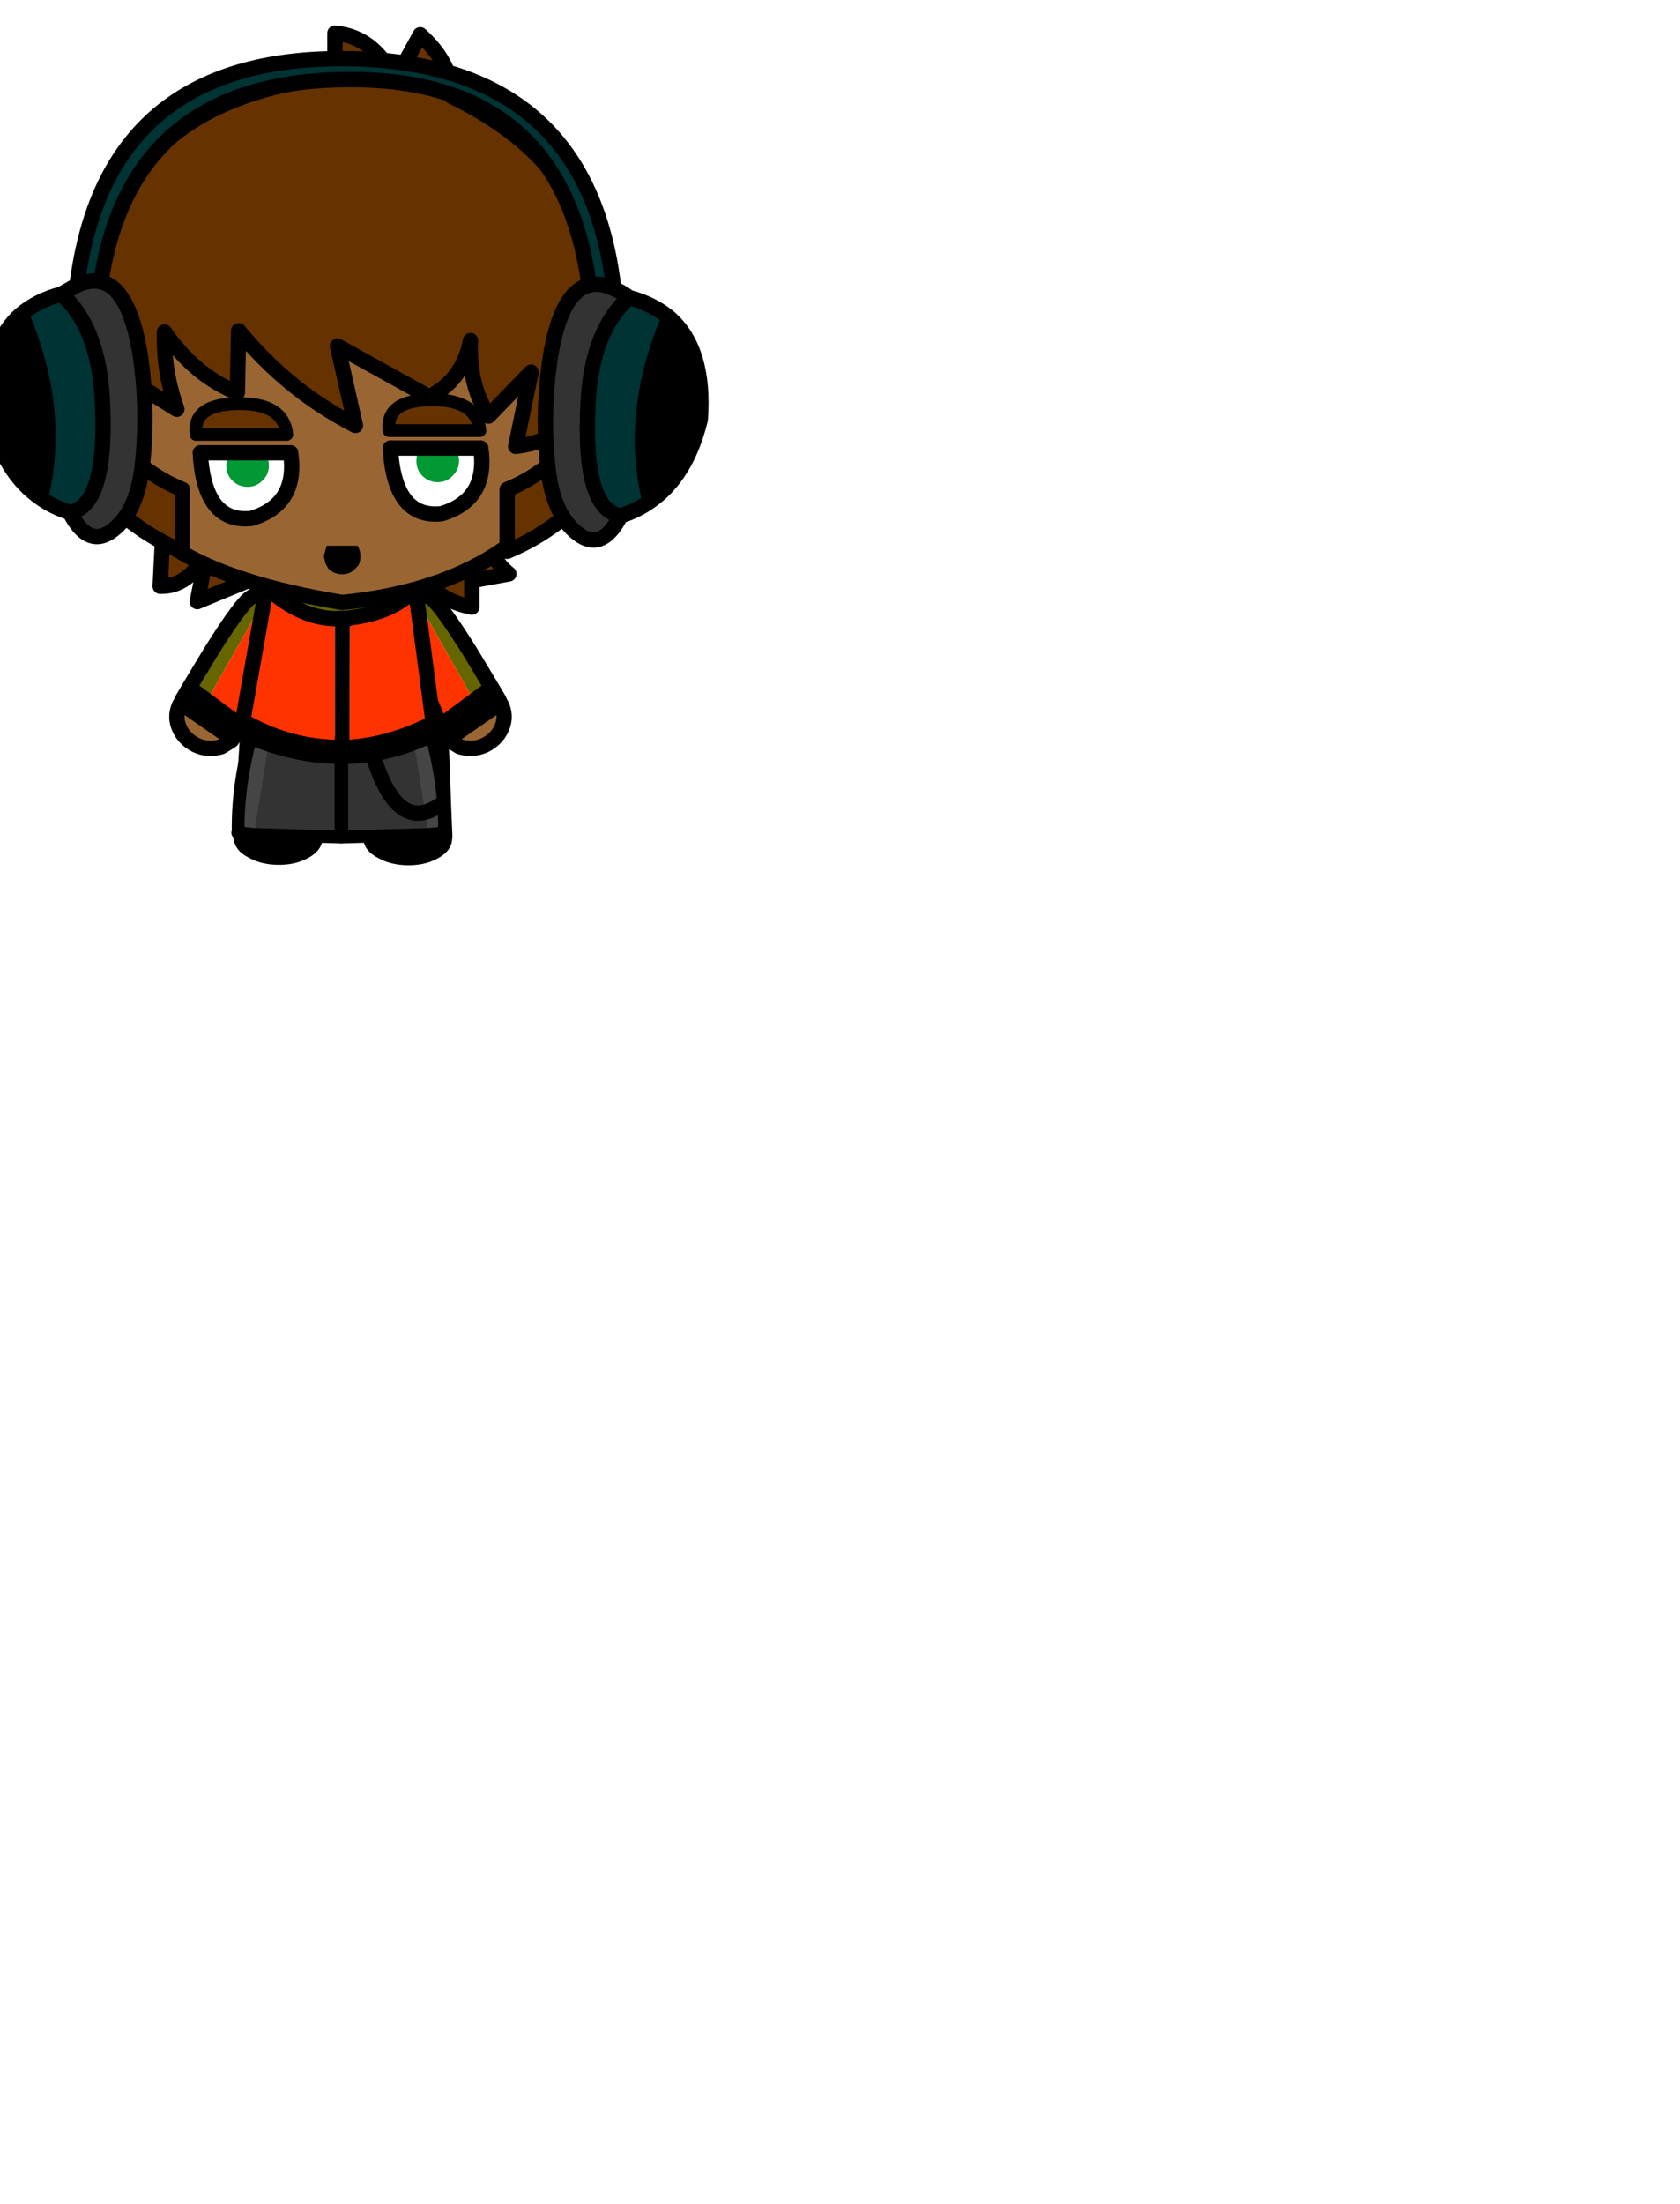 <?xml version="1.0" encoding="UTF-8" standalone="no"?>
<svg xmlns:xlink="http://www.w3.org/1999/xlink" height="118.85px" width="90.65px" xmlns="http://www.w3.org/2000/svg">
  <g transform="matrix(0.46, 0.0, 0.0, 0.46, -2.35, -3.85)">
    <use height="11.3" id="mc1800" transform="matrix(1.0, 0.0, 0.0, 1.0, 23.0, 69.15)" width="42.7" xlink:href="#sprite0"/>
      <use height="18.85" id="mc1700" transform="matrix(0.995, 0.101, -0.101, 0.995, 48.837, 90.502)" width="10.9" xlink:href="#sprite2"/>
      <use height="18.85" id="mc1600" transform="matrix(0.995, 0.101, -0.101, 0.995, 33.637, 90.452)" width="10.9" xlink:href="#sprite2"/>
      <use height="15.05" id="mc1500" transform="matrix(-1.0, 0.0, 0.0, 1.0, 58.05, 92.2)" width="13.6" xlink:href="#sprite3"/>
      <use height="8.3" transform="matrix(1.0, 0.0, 0.0, 1.0, 48.05, 96.3)" width="9.55" xlink:href="#shape6"/>
      <use height="20.35" id="mc1300" transform="matrix(0.996, 0.069, -0.069, 0.996, 26.032, 76.392)" width="13.05" xlink:href="#sprite5"/>
      <use height="15.05" id="mc1200" transform="matrix(1.0, 0.0, 0.0, 1.0, 32.25, 92.2)" width="13.6" xlink:href="#sprite3"/>
      <use height="20.35" id="mc1100" transform="matrix(-0.996, 0.069, 0.069, 0.996, 64.068, 76.392)" width="13.05" xlink:href="#sprite5"/>
      <use height="27.2" id="mc1000" transform="matrix(1.0, 0.0, 0.0, 1.0, 32.45, 70.75)" width="24.5" xlink:href="#sprite9"/>
      <use height="45.0" id="mc900" transform="matrix(1.0, 0.0, 0.0, 1.0, 17.6, 34.9)" width="57.15" xlink:href="#sprite12"/>
      <use height="5.1" id="mc800" transform="matrix(1.0, 0.0, 0.0, 1.0, 27.3, 54.95)" width="12.2" xlink:href="#sprite14"/>
      <use height="9.55" id="mc700" transform="matrix(1.0, 0.0, 0.0, 1.0, 27.7, 60.55)" width="12.55" xlink:href="#sprite16"/>
      <use height="5.1" id="mc600" transform="matrix(1.0, 0.0, 0.0, 1.0, 49.95, 54.5)" width="12.2" xlink:href="#sprite14"/>
      <use height="9.55" id="mc500" transform="matrix(1.0, 0.0, 0.0, 1.0, 50.0, 60.0)" width="12.55" xlink:href="#sprite16"/>
      <use height="62.55" id="mc400" transform="matrix(1.0, 0.0, 0.0, 1.0, 15.75, 11.35)" width="61.0" xlink:href="#sprite18"/>
      <use height="58.25" id="mc300" transform="matrix(1.0, 0.0, 0.0, 1.0, 3.0, 14.35)" width="85.2" xlink:href="#sprite20"/>
      <use height="3.35" transform="matrix(1.365, 0.0, 0.0, 1.0, 43.088, 72.35)" width="3.15" xlink:href="#shape25"/>
      <use height="0.0" id="hat" transform="matrix(1.0, 0.0, 0.0, 1.0, 11.95, -8.5)" width="0.0" xlink:href="#sprite22"/>
  </g>
  <defs>
    <g id="shape0" transform="matrix(1.0, 0.0, 0.0, 1.0, -0.1, -0.2)">
      <path d="M77.5 13.45 Q90.75 26.75 90.75 45.55 90.75 64.35 77.5 77.6 64.2 90.85 45.4 90.85 26.6 90.85 13.35 77.6 0.1 64.35 0.1 45.55 0.1 26.75 13.35 13.45 26.6 0.2 45.4 0.2 64.2 0.2 77.5 13.45" fill="#ff0000" fill-rule="evenodd" stroke="none"/>
    </g>
    <g id="sprite0" transform="matrix(1.0, 0.0, 0.0, 1.0, 0.9, 0.9)">
      <use height="9.5" id="mc100" transform="matrix(1.0, 0.0, 0.0, 1.0, 0.0, 0.0)" width="40.9" xlink:href="#sprite1"/>
      <use height="11.3" transform="matrix(1.0, 0.0, 0.0, 1.0, -0.9, -0.9)" width="42.7" xlink:href="#shape2"/>
    </g>
    <g id="sprite1" transform="matrix(1.0, 0.0, 0.0, 1.0, 0.0, 0.0)">
      <use height="9.5" transform="matrix(1.0, 0.0, 0.0, 1.0, 0.0, 0.0)" width="40.9" xlink:href="#shape1"/>
    </g>
    <g id="shape1" transform="matrix(1.0, 0.0, 0.0, 1.0, 0.0, 0.0)">
      <path d="M36.55 9.5 Q32.25 8.65 30.45 5.3 L38.95 1.45 Q38.65 3.8 40.9 5.6 L36.55 6.4 36.55 9.5 M10.65 6.25 L4.35 8.85 5.5 3.05 10.65 6.25 M5.5 3.05 Q3.3 7.15 0.0 7.05 L0.35 0.0 5.5 3.05" fill="#663300" fill-rule="evenodd" stroke="none"/>
    </g>
    <g id="shape2" transform="matrix(1.0, 0.0, 0.0, 1.0, 0.9, 0.9)">
      <path d="M30.45 5.3 L38.95 1.45 Q38.65 3.8 40.9 5.6 L36.55 6.4 36.55 9.5 Q32.25 8.65 30.45 5.3 M0.0 7.05 L0.35 0.0 5.5 3.05 10.65 6.25 4.35 8.85 5.5 3.05 Q3.3 7.15 0.0 7.05" fill="none" stroke="#000000" stroke-linecap="round" stroke-linejoin="round" stroke-width="1.8"/>
    </g>
    <g id="sprite2" transform="matrix(1.0, 0.0, 0.0, 1.0, 4.95, 9.5)">
      <use height="18.85" transform="matrix(1.0, 0.0, 0.0, 1.0, -4.95, -9.5)" width="10.9" xlink:href="#shape3"/>
    </g>
    <g id="shape3" transform="matrix(1.0, 0.0, 0.0, 1.0, 4.95, 9.5)">
      <path d="M5.05 5.55 L5.05 5.7 Q5.15 6.65 3.9 7.45 2.7 8.25 0.95 8.4 -0.8 8.55 -2.15 7.95 -3.45 7.45 -3.55 6.5 L-3.55 6.35 -3.5 6.35 4.7 5.5 5.05 5.55" fill="#000000" fill-rule="evenodd" stroke="none"/>
      <path d="M-3.55 6.1 L-3.65 3.85 -4.05 -6.3 Q-4.1 -7.15 -3.15 -7.75 -2.1 -8.4 -0.55 -8.55 L2.1 -8.25 Q3.15 -7.75 3.3 -7.0 L3.35 -6.85 3.35 -6.65 4.7 3.05 5.05 5.45 4.7 5.5 -3.5 6.35 -3.55 6.1 M-3.65 3.85 L4.7 3.05 -3.65 3.85" fill="#ffffff" fill-rule="evenodd" stroke="none"/>
      <path d="M-3.55 6.1 L-3.65 3.85 -4.05 -6.3 Q-4.1 -7.15 -3.15 -7.75 -2.1 -8.4 -0.55 -8.55 L2.1 -8.25 Q3.15 -7.75 3.3 -7.0 L3.35 -6.85 3.35 -6.65 4.7 3.05 5.05 5.45 5.05 5.55 5.05 5.7 Q5.15 6.65 3.9 7.45 2.7 8.25 0.95 8.4 -0.8 8.55 -2.15 7.95 -3.45 7.45 -3.55 6.5 L-3.55 6.35 -3.55 6.1 M-3.5 6.35 L4.7 5.5 M-3.55 6.35 L-3.5 6.35 M4.7 3.05 L-3.65 3.85" fill="none" stroke="#000000" stroke-linecap="round" stroke-linejoin="round" stroke-width="1.8"/>
    </g>
    <g id="sprite3" transform="matrix(1.0, 0.0, 0.0, 1.0, 0.05, 0.75)">
      <use height="13.55" id="mc200" transform="matrix(1.0, 0.0, 0.0, 1.0, 0.75, 0.0)" width="12.05" xlink:href="#sprite4"/>
      <use height="15.05" transform="matrix(1.0, 0.0, 0.0, 1.0, -0.05, -0.75)" width="13.6" xlink:href="#shape5"/>
    </g>
    <g id="sprite4" transform="matrix(1.0, 0.0, 0.0, 1.0, 0.0, 0.0)">
      <use height="13.55" transform="matrix(1.0, 0.0, 0.0, 1.0, 0.0, 0.0)" width="12.05" xlink:href="#shape4"/>
    </g>
    <g id="shape4" transform="matrix(1.0, 0.0, 0.0, 1.0, 0.0, 0.0)">
      <path d="M0.0 12.9 Q-0.1 6.85 2.0 0.0 L12.05 2.7 12.05 13.55 1.85 13.25 0.0 12.9" fill="#333333" fill-rule="evenodd" stroke="none"/>
    </g>
    <g id="shape5" transform="matrix(1.0, 0.0, 0.0, 1.0, 0.05, 0.75)">
      <path d="M2.6 13.25 L0.75 12.9 Q0.65 6.85 2.75 0.0 L4.65 0.55 2.6 13.25" fill="#595959" fill-opacity="0.502" fill-rule="evenodd" stroke="none"/>
      <path d="M12.8 13.55 L2.6 13.25 0.7 13.05 0.75 12.9 Q0.65 6.85 2.75 0.0 L12.8 2.7 12.8 13.55 Z" fill="none" stroke="#000000" stroke-linecap="round" stroke-linejoin="round" stroke-width="1.5"/>
    </g>
    <g id="shape6" transform="matrix(1.0, 0.0, 0.0, 1.0, 0.9, 0.9)">
      <path d="M7.75 5.55 Q6.3 6.55 5.05 6.5 2.0 6.35 0.0 0.0" fill="none" stroke="#000000" stroke-linecap="round" stroke-linejoin="round" stroke-width="1.8"/>
    </g>
    <g id="sprite5" transform="matrix(1.0, 0.0, 0.0, 1.0, 6.55, 10.15)">
      <use height="4.9" id="mc300" transform="matrix(1.0, 0.0, 0.0, 1.0, -5.65, 4.4)" width="6.65" xlink:href="#sprite6"/>
      <use height="12.85" id="mc200" transform="matrix(1.0, 0.0, 0.0, 1.0, -4.35, -9.25)" width="8.2" xlink:href="#sprite7"/>
      <use height="15.35" id="mc100" transform="matrix(1.0, 0.0, 0.0, 1.0, -2.15, -9.1)" width="7.75" xlink:href="#sprite8"/>
      <use height="20.35" transform="matrix(1.0, 0.0, 0.0, 1.0, -6.55, -10.15)" width="13.05" xlink:href="#shape10"/>
    </g>
    <g id="sprite6" transform="matrix(1.0, 0.0, 0.0, 1.0, 0.05, 0.0)">
      <use height="4.9" transform="matrix(1.0, 0.0, 0.0, 1.0, -0.05, 0.0)" width="6.65" xlink:href="#shape7"/>
    </g>
    <g id="shape7" transform="matrix(1.0, 0.0, 0.0, 1.0, 0.05, 0.0)">
      <path d="M0.5 0.1 L6.6 3.75 6.5 3.85 5.45 4.6 Q3.9 5.2 2.4 4.6 0.8 3.9 0.2 2.4 -0.25 1.3 0.2 0.05 L0.25 0.0 0.5 0.1" fill="#996633" fill-rule="evenodd" stroke="none"/>
    </g>
    <g id="sprite7" transform="matrix(1.0, 0.0, 0.0, 1.0, 0.0, 0.0)">
      <use height="12.85" transform="matrix(1.0, 0.0, 0.0, 1.0, 0.0, 0.0)" width="8.2" xlink:href="#shape8"/>
    </g>
    <g id="shape8" transform="matrix(1.0, 0.0, 0.0, 1.0, 0.0, 0.0)">
      <path d="M2.2 12.85 L0.4 11.7 0.0 11.5 2.15 7.3 Q5.45 1.1 6.55 0.45 7.4 -0.1 8.2 0.05 L8.1 0.55 2.2 12.85" fill="#666600" fill-rule="evenodd" stroke="none"/>
    </g>
    <g id="sprite8" transform="matrix(1.0, 0.0, 0.0, 1.0, 0.0, 0.0)">
      <use height="15.35" transform="matrix(1.0, 0.0, 0.0, 1.0, 0.0, 0.0)" width="7.75" xlink:href="#shape9"/>
    </g>
    <g id="shape9" transform="matrix(1.0, 0.0, 0.0, 1.0, 0.0, 0.0)">
      <path d="M0.0 12.7 L5.9 0.4 6.45 0.0 Q7.45 0.45 7.7 1.7 8.0 2.95 6.0 9.7 L4.15 15.35 0.0 12.7" fill="#ff3300" fill-rule="evenodd" stroke="none"/>
    </g>
    <g id="shape10" transform="matrix(1.0, 0.0, 0.0, 1.0, 6.55, 10.15)">
      <path d="M-4.35 2.25 L-3.95 2.45 2.0 6.25 1.85 6.6 1.0 8.15 0.7 7.95 -5.1 4.5 -5.35 4.4 -5.1 3.75 -4.35 2.25" fill="#000000" fill-rule="evenodd" stroke="none"/>
      <path d="M2.0 6.25 L3.85 0.6 Q5.85 -6.15 5.55 -7.4 5.3 -8.65 4.3 -9.1 L3.85 -9.2 Q3.05 -9.35 2.2 -8.8 1.1 -8.15 -2.2 -1.95 L-4.35 2.25 M2.0 6.25 L1.85 6.6 1.0 8.15 0.9 8.25 -0.15 9.0 Q-1.7 9.6 -3.2 9.0 -4.8 8.3 -5.4 6.8 -5.85 5.7 -5.4 4.45 L-5.35 4.4 -5.1 3.75 -4.35 2.25" fill="none" stroke="#000000" stroke-linecap="round" stroke-linejoin="round" stroke-width="1.8"/>
      <path d="M-3.95 2.45 L2.0 6.25 M-5.1 4.5 L0.7 7.95" fill="none" stroke="#000000" stroke-linecap="round" stroke-linejoin="round" stroke-width="1.5"/>
    </g>
    <g id="sprite9" transform="matrix(1.0, 0.0, 0.0, 1.0, 0.9, 6.6)">
      <use height="9.25" id="mc200" transform="matrix(1.0, 0.0, 0.0, 1.0, 2.85, -5.7)" width="17.65" xlink:href="#sprite10"/>
      <use height="18.05" id="mc100" transform="matrix(1.0, 0.0, 0.0, 1.0, 0.4, -0.3)" width="22.05" xlink:href="#sprite11"/>
      <use height="27.2" transform="matrix(1.0, 0.0, 0.0, 1.0, -0.9, -6.6)" width="24.5" xlink:href="#shape13"/>
    </g>
    <g id="sprite10" transform="matrix(1.0, 0.0, 0.0, 1.0, 0.0, 0.0)">
      <use height="9.25" transform="matrix(1.0, 0.0, 0.0, 1.0, 0.0, 0.0)" width="17.65" xlink:href="#shape11"/>
    </g>
    <g id="shape11" transform="matrix(1.0, 0.0, 0.0, 1.0, 0.0, 0.0)">
      <path d="M17.65 5.75 Q14.9 8.6 9.95 9.15 L9.65 9.2 8.2 9.25 Q4.0 9.15 0.0 5.4 L8.4 0.0 17.65 5.75" fill="#666600" fill-rule="evenodd" stroke="none"/>
    </g>
    <g id="sprite11" transform="matrix(1.0, 0.0, 0.0, 1.0, 0.0, 0.0)">
      <use height="18.05" transform="matrix(1.0, 0.0, 0.0, 1.0, 0.0, 0.0)" width="22.05" xlink:href="#shape12"/>
    </g>
    <g id="shape12" transform="matrix(1.0, 0.0, 0.0, 1.0, 0.0, 0.0)">
      <path d="M12.4 3.75 Q17.35 3.2 20.1 0.35 L22.05 15.15 Q17.15 17.7 12.35 18.05 L12.4 3.75 M2.55 0.45 L2.45 0.0 Q6.45 3.75 10.65 3.85 L10.65 18.05 Q5.25 17.95 0.0 14.9 L2.55 0.45" fill="#ff3300" fill-rule="evenodd" stroke="none"/>
    </g>
    <g id="shape13" transform="matrix(1.0, 0.0, 0.0, 1.0, 0.9, 6.6)">
      <path d="M20.5 0.05 L20.5 0.0 20.5 0.05" fill="#99cc00" fill-rule="evenodd" stroke="none"/>
      <path d="M22.45 14.85 L22.7 17.0 Q12.05 22.4 0.0 16.95 L0.4 14.6 Q5.65 17.65 11.05 17.75 L11.05 3.55 12.5 3.5 12.8 3.5 12.75 17.75 Q17.55 17.4 22.45 14.85" fill="#000000" fill-rule="evenodd" stroke="none"/>
      <path d="M11.05 3.55 Q6.85 3.45 2.85 -0.3 L11.25 -5.7 20.5 0.05 20.5 0.0 20.5 0.05 22.45 14.85 22.7 17.0 Q12.05 22.4 0.0 16.95 L0.4 14.6 2.95 0.15 M11.05 3.55 L12.5 3.5 M12.8 3.5 L12.8 3.45 Q17.75 2.9 20.5 0.05" fill="none" stroke="#000000" stroke-linecap="round" stroke-linejoin="round" stroke-width="1.8"/>
    </g>
    <g id="sprite12" transform="matrix(1.0, 0.0, 0.0, 1.0, 0.9, 0.9)">
      <use height="43.2" id="mc100" transform="matrix(1.0, 0.0, 0.0, 1.0, 0.0, 0.0)" width="55.35" xlink:href="#sprite13"/>
      <use height="45.0" transform="matrix(1.0, 0.0, 0.0, 1.0, -0.9, -0.9)" width="57.15" xlink:href="#shape15"/>
    </g>
    <g id="sprite13" transform="matrix(1.0, 0.0, 0.0, 1.0, 0.0, 0.0)">
      <use height="43.2" transform="matrix(1.0, 0.0, 0.0, 1.0, 0.0, 0.0)" width="55.35" xlink:href="#shape14"/>
    </g>
    <g id="shape14" transform="matrix(1.0, 0.0, 0.0, 1.0, 0.0, 0.0)">
      <path d="M54.5 27.0 Q46.85 41.25 26.75 43.2 1.35 39.05 0.0 26.8 L0.0 8.05 24.65 0.0 55.35 9.4 54.5 27.0" fill="#996633" fill-rule="evenodd" stroke="none"/>
    </g>
    <g id="shape15" transform="matrix(1.0, 0.0, 0.0, 1.0, 0.9, 0.9)">
      <path d="M54.5 27.0 Q46.85 41.25 26.75 43.2 1.35 39.05 0.0 26.8 L0.0 8.05 24.65 0.0 55.35 9.4 54.5 27.0 Z" fill="none" stroke="#000000" stroke-linecap="round" stroke-linejoin="round" stroke-width="1.8"/>
    </g>
    <g id="sprite14" transform="matrix(1.0, 0.0, 0.0, 1.0, 0.75, 0.75)">
      <use height="3.6" id="mc100" transform="matrix(1.0, 0.0, 0.0, 1.0, 0.0, 0.0)" width="10.7" xlink:href="#sprite15"/>
      <use height="5.1" transform="matrix(1.0, 0.0, 0.0, 1.0, -0.75, -0.75)" width="12.2" xlink:href="#shape17"/>
    </g>
    <g id="sprite15" transform="matrix(1.0, 0.0, 0.0, 1.0, 0.0, 0.0)">
      <use height="3.6" transform="matrix(1.0, 0.0, 0.0, 1.0, 0.0, 0.0)" width="10.7" xlink:href="#shape16"/>
    </g>
    <g id="shape16" transform="matrix(1.0, 0.0, 0.0, 1.0, 0.0, 0.0)">
      <path d="M10.7 3.6 L0.05 3.6 Q-0.35 0.1 4.8 0.0 10.3 -0.15 10.7 3.6" fill="#663300" fill-rule="evenodd" stroke="none"/>
    </g>
    <g id="shape17" transform="matrix(1.0, 0.0, 0.0, 1.0, 0.75, 0.75)">
      <path d="M10.7 3.6 Q10.3 -0.15 4.8 0.0 -0.35 0.1 0.05 3.6 L10.7 3.6 Z" fill="none" stroke="#000000" stroke-linecap="round" stroke-linejoin="round" stroke-width="1.5"/>
    </g>
    <g id="sprite16" transform="matrix(1.0, 0.0, 0.0, 1.0, 0.9, 0.9)">
      <use height="7.75" transform="matrix(1.0, 0.0, 0.0, 1.0, 0.0, 0.0)" width="10.75" xlink:href="#shape18"/>
      <use height="4.45" id="mc100" transform="matrix(1.0, 0.0, 0.0, 1.0, 3.05, -0.45)" width="5.0" xlink:href="#sprite17"/>
      <use height="9.55" transform="matrix(1.0, 0.0, 0.0, 1.0, -0.9, -0.9)" width="12.55" xlink:href="#shape20"/>
    </g>
    <g id="shape18" transform="matrix(1.0, 0.0, 0.0, 1.0, 0.0, 0.0)">
      <path d="M0.0 0.0 L10.6 0.0 Q11.5 6.05 6.0 7.7 0.45 8.3 0.0 0.0" fill="#ffffff" fill-rule="evenodd" stroke="none"/>
    </g>
    <g id="sprite17" transform="matrix(1.0, 0.0, 0.0, 1.0, 0.0, 0.0)">
      <use height="4.45" transform="matrix(1.0, 0.0, 0.0, 1.0, 0.0, 0.0)" width="5.0" xlink:href="#shape19"/>
    </g>
    <g id="shape19" transform="matrix(1.0, 0.0, 0.0, 1.0, 0.0, 0.0)">
      <path d="M4.25 0.15 Q5.0 0.9 5.0 1.95 5.0 3.0 4.25 3.7 3.55 4.45 2.5 4.45 1.45 4.45 0.7 3.7 0.0 3.0 0.0 1.95 0.0 0.9 0.7 0.15 L0.9 0.0 4.1 0.0 4.25 0.15" fill="#009933" fill-rule="evenodd" stroke="none"/>
    </g>
    <g id="shape20" transform="matrix(1.0, 0.0, 0.0, 1.0, 0.9, 0.9)">
      <path d="M6.0 7.7 Q11.5 6.05 10.6 0.0 L0.0 0.0 Q0.45 8.3 6.0 7.7 Z" fill="none" stroke="#000000" stroke-linecap="round" stroke-linejoin="round" stroke-width="1.8"/>
    </g>
    <g id="sprite18" transform="matrix(1.0, 0.0, 0.0, 1.0, 0.9, -0.65)">
      <use height="60.9" id="mc100" transform="matrix(1.0, 0.0, 0.0, 1.0, 0.0, 1.4)" width="59.2" xlink:href="#sprite19"/>
      <use height="62.55" transform="matrix(1.0, 0.0, 0.0, 1.0, -0.9, 0.65)" width="61.0" xlink:href="#shape22"/>
    </g>
    <g id="sprite19" transform="matrix(1.0, 0.0, 0.0, 1.0, 0.0, -1.4)">
      <use height="60.9" transform="matrix(1.0, 0.0, 0.0, 1.0, 0.0, 1.4)" width="59.2" xlink:href="#shape21"/>
    </g>
    <g id="shape21" transform="matrix(1.0, 0.0, 0.0, 1.0, 0.0, -1.4)">
      <path d="M9.85 55.05 L9.85 62.3 Q4.9 60.25 1.0 56.35 L1.15 48.6 Q5.25 53.2 9.85 55.05 M41.4 8.95 Q56.4 16.25 57.7 28.65 L57.8 30.2 59.2 45.2 Q53.85 49.45 48.95 50.0 L50.75 41.3 45.75 46.45 Q45.0 45.25 44.5 43.9 43.45 41.0 43.65 37.6 42.85 41.85 39.35 43.9 L38.8 44.2 28.05 38.25 30.15 47.55 Q27.05 45.95 24.25 43.9 20.0 40.75 16.45 36.45 L16.3 43.7 Q11.35 41.75 7.75 36.6 7.65 40.4 8.65 43.9 L9.2 45.65 0.35 40.15 Q-2.75 14.0 20.45 7.95 24.2 7.05 27.75 6.85 L27.75 1.55 Q32.45 0.5 34.8 7.15 L37.8 1.9 Q42.0 3.55 41.4 8.95 M47.95 55.05 Q52.55 53.2 56.65 48.6 L56.8 56.35 Q52.9 60.25 47.95 62.3 L47.95 55.05" fill="#663300" fill-rule="evenodd" stroke="none"/>
    </g>
    <g id="shape22" transform="matrix(1.0, 0.0, 0.0, 1.0, 0.9, -0.65)">
      <path d="M44.5 43.9 Q45.0 45.25 45.75 46.45 L50.75 41.3 48.95 50.0 Q53.85 49.45 59.2 45.2 L57.8 30.2 57.7 28.65 Q56.4 16.25 41.4 8.95 41.5 5.15 37.75 1.75 L34.8 7.15 Q32.45 2.0 27.75 1.55 L27.75 6.85 Q24.2 7.05 20.45 7.95 -2.75 14.0 0.35 40.15 L9.2 45.65 8.65 43.9 Q7.65 40.4 7.75 36.6 11.35 41.75 16.3 43.7 L16.45 36.45 Q20.0 40.75 24.25 43.9 27.05 45.95 30.15 47.55 L28.05 38.25 38.8 44.2 39.35 43.9 Q42.85 41.85 43.65 37.6 43.45 41.0 44.5 43.9 M9.85 62.3 L9.85 55.05 Q5.25 53.2 1.15 48.6 L1.0 56.35 Q4.9 60.25 9.85 62.3 M47.95 62.3 L47.95 55.05 Q52.55 53.2 56.65 48.6 L56.8 56.35 Q52.9 60.25 47.95 62.3" fill="none" stroke="#000000" stroke-linecap="round" stroke-linejoin="round" stroke-width="1.8"/>
    </g>
    <g id="sprite20" transform="matrix(1.0, 0.0, 0.0, 1.0, 0.9, 0.9)">
      <use height="53.6" id="mc100" transform="matrix(1.0, 0.0, 0.0, 1.0, 3.7, 0.0)" width="76.0" xlink:href="#sprite21"/>
      <use height="58.25" transform="matrix(1.0, 0.0, 0.0, 1.0, -0.9, -0.9)" width="85.2" xlink:href="#shape24"/>
    </g>
    <g id="sprite21" transform="matrix(1.0, 0.0, 0.0, 1.0, 0.0, 0.0)">
      <use height="53.6" transform="matrix(1.0, 0.0, 0.0, 1.0, 0.0, 0.0)" width="76.0" xlink:href="#shape23"/>
    </g>
    <g id="shape23" transform="matrix(1.0, 0.0, 0.0, 1.0, 0.0, 0.0)">
      <path d="M66.6 26.55 Q63.35 2.2 38.15 2.45 12.95 2.65 9.35 26.15 8.05 25.85 6.55 26.55 9.9 -0.3 38.15 0.0 66.4 0.3 69.5 26.95 67.9 26.2 66.6 26.55 M71.3 28.0 Q74.1 28.75 76.0 30.35 71.2 41.65 73.75 51.9 72.2 53.0 70.3 53.6 65.8 52.8 66.5 40.15 67.0 31.8 71.3 28.0 M4.7 27.6 Q9.0 31.4 9.5 39.75 10.2 52.4 5.7 53.2 3.8 52.6 2.25 51.5 4.8 41.25 0.0 29.95 1.9 28.35 4.7 27.6" fill="#003333" fill-rule="evenodd" stroke="none"/>
    </g>
    <g id="shape24" transform="matrix(1.0, 0.0, 0.0, 1.0, 0.9, 0.9)">
      <path d="M73.2 26.95 Q74.05 27.3 75.0 28.0 70.7 31.8 70.2 40.15 69.5 52.8 74.0 53.6 71.95 57.6 69.35 55.95 66.15 53.85 65.5 48.1 64.75 41.45 65.8 34.75 67.05 27.35 70.3 26.55 71.6 26.2 73.2 26.95 M13.05 26.15 Q16.3 26.9 17.6 34.35 18.65 41.05 17.9 47.7 17.25 53.45 14.05 55.55 11.45 57.2 9.4 53.2 13.9 52.4 13.2 39.75 12.7 31.4 8.4 27.6 L10.25 26.55 Q11.75 25.85 13.05 26.15" fill="#333333" fill-rule="evenodd" stroke="none"/>
      <path d="M79.7 30.35 Q83.95 34.05 83.35 42.3 81.75 48.9 77.45 51.9 74.9 41.65 79.7 30.35 M5.95 51.5 Q1.65 48.5 0.05 41.9 -0.55 33.65 3.7 29.95 8.5 41.25 5.95 51.5" fill="#000000" fill-rule="evenodd" stroke="none"/>
      <path d="M10.25 26.55 Q13.6 -0.3 41.85 0.0 70.1 0.3 73.2 26.95 74.05 27.3 75.0 28.0 77.8 28.75 79.7 30.35 83.95 34.05 83.35 42.3 81.75 48.9 77.45 51.9 75.9 53.0 74.0 53.6 71.95 57.6 69.35 55.95 66.15 53.85 65.5 48.1 64.75 41.45 65.8 34.75 67.05 27.35 70.3 26.55 67.05 2.2 41.85 2.45 16.65 2.65 13.05 26.15 16.3 26.9 17.6 34.35 18.65 41.05 17.9 47.7 17.25 53.45 14.05 55.55 11.45 57.2 9.4 53.2 7.5 52.6 5.95 51.5 1.65 48.5 0.05 41.9 -0.55 33.65 3.7 29.95 5.6 28.35 8.4 27.6 L10.25 26.55 Q11.75 25.85 13.05 26.15 M74.0 53.6 Q69.5 52.8 70.2 40.15 70.7 31.8 75.0 28.0 M70.3 26.55 Q71.6 26.2 73.2 26.95 M8.4 27.6 Q12.7 31.4 13.2 39.75 13.9 52.4 9.4 53.2 M5.95 51.5 Q8.5 41.25 3.7 29.95 M79.7 30.35 Q74.9 41.65 77.45 51.9" fill="none" stroke="#000000" stroke-linecap="round" stroke-linejoin="round" stroke-width="1.8"/>
    </g>
    <g id="shape25" transform="matrix(1.0, 0.0, 0.0, 1.0, 5.1, -30.65)">
      <path d="M-2.2 30.65 Q-1.95 31.2 -1.95 31.85 -1.95 32.45 -2.1 32.9 L-2.4 33.35 Q-2.85 34.0 -3.5 34.0 -4.2 34.0 -4.7 33.35 L-4.95 32.75 -5.1 31.85 -4.85 30.65 -2.2 30.65" fill="#000000" fill-rule="evenodd" stroke="none"/>
    </g>
  </defs>
</svg>